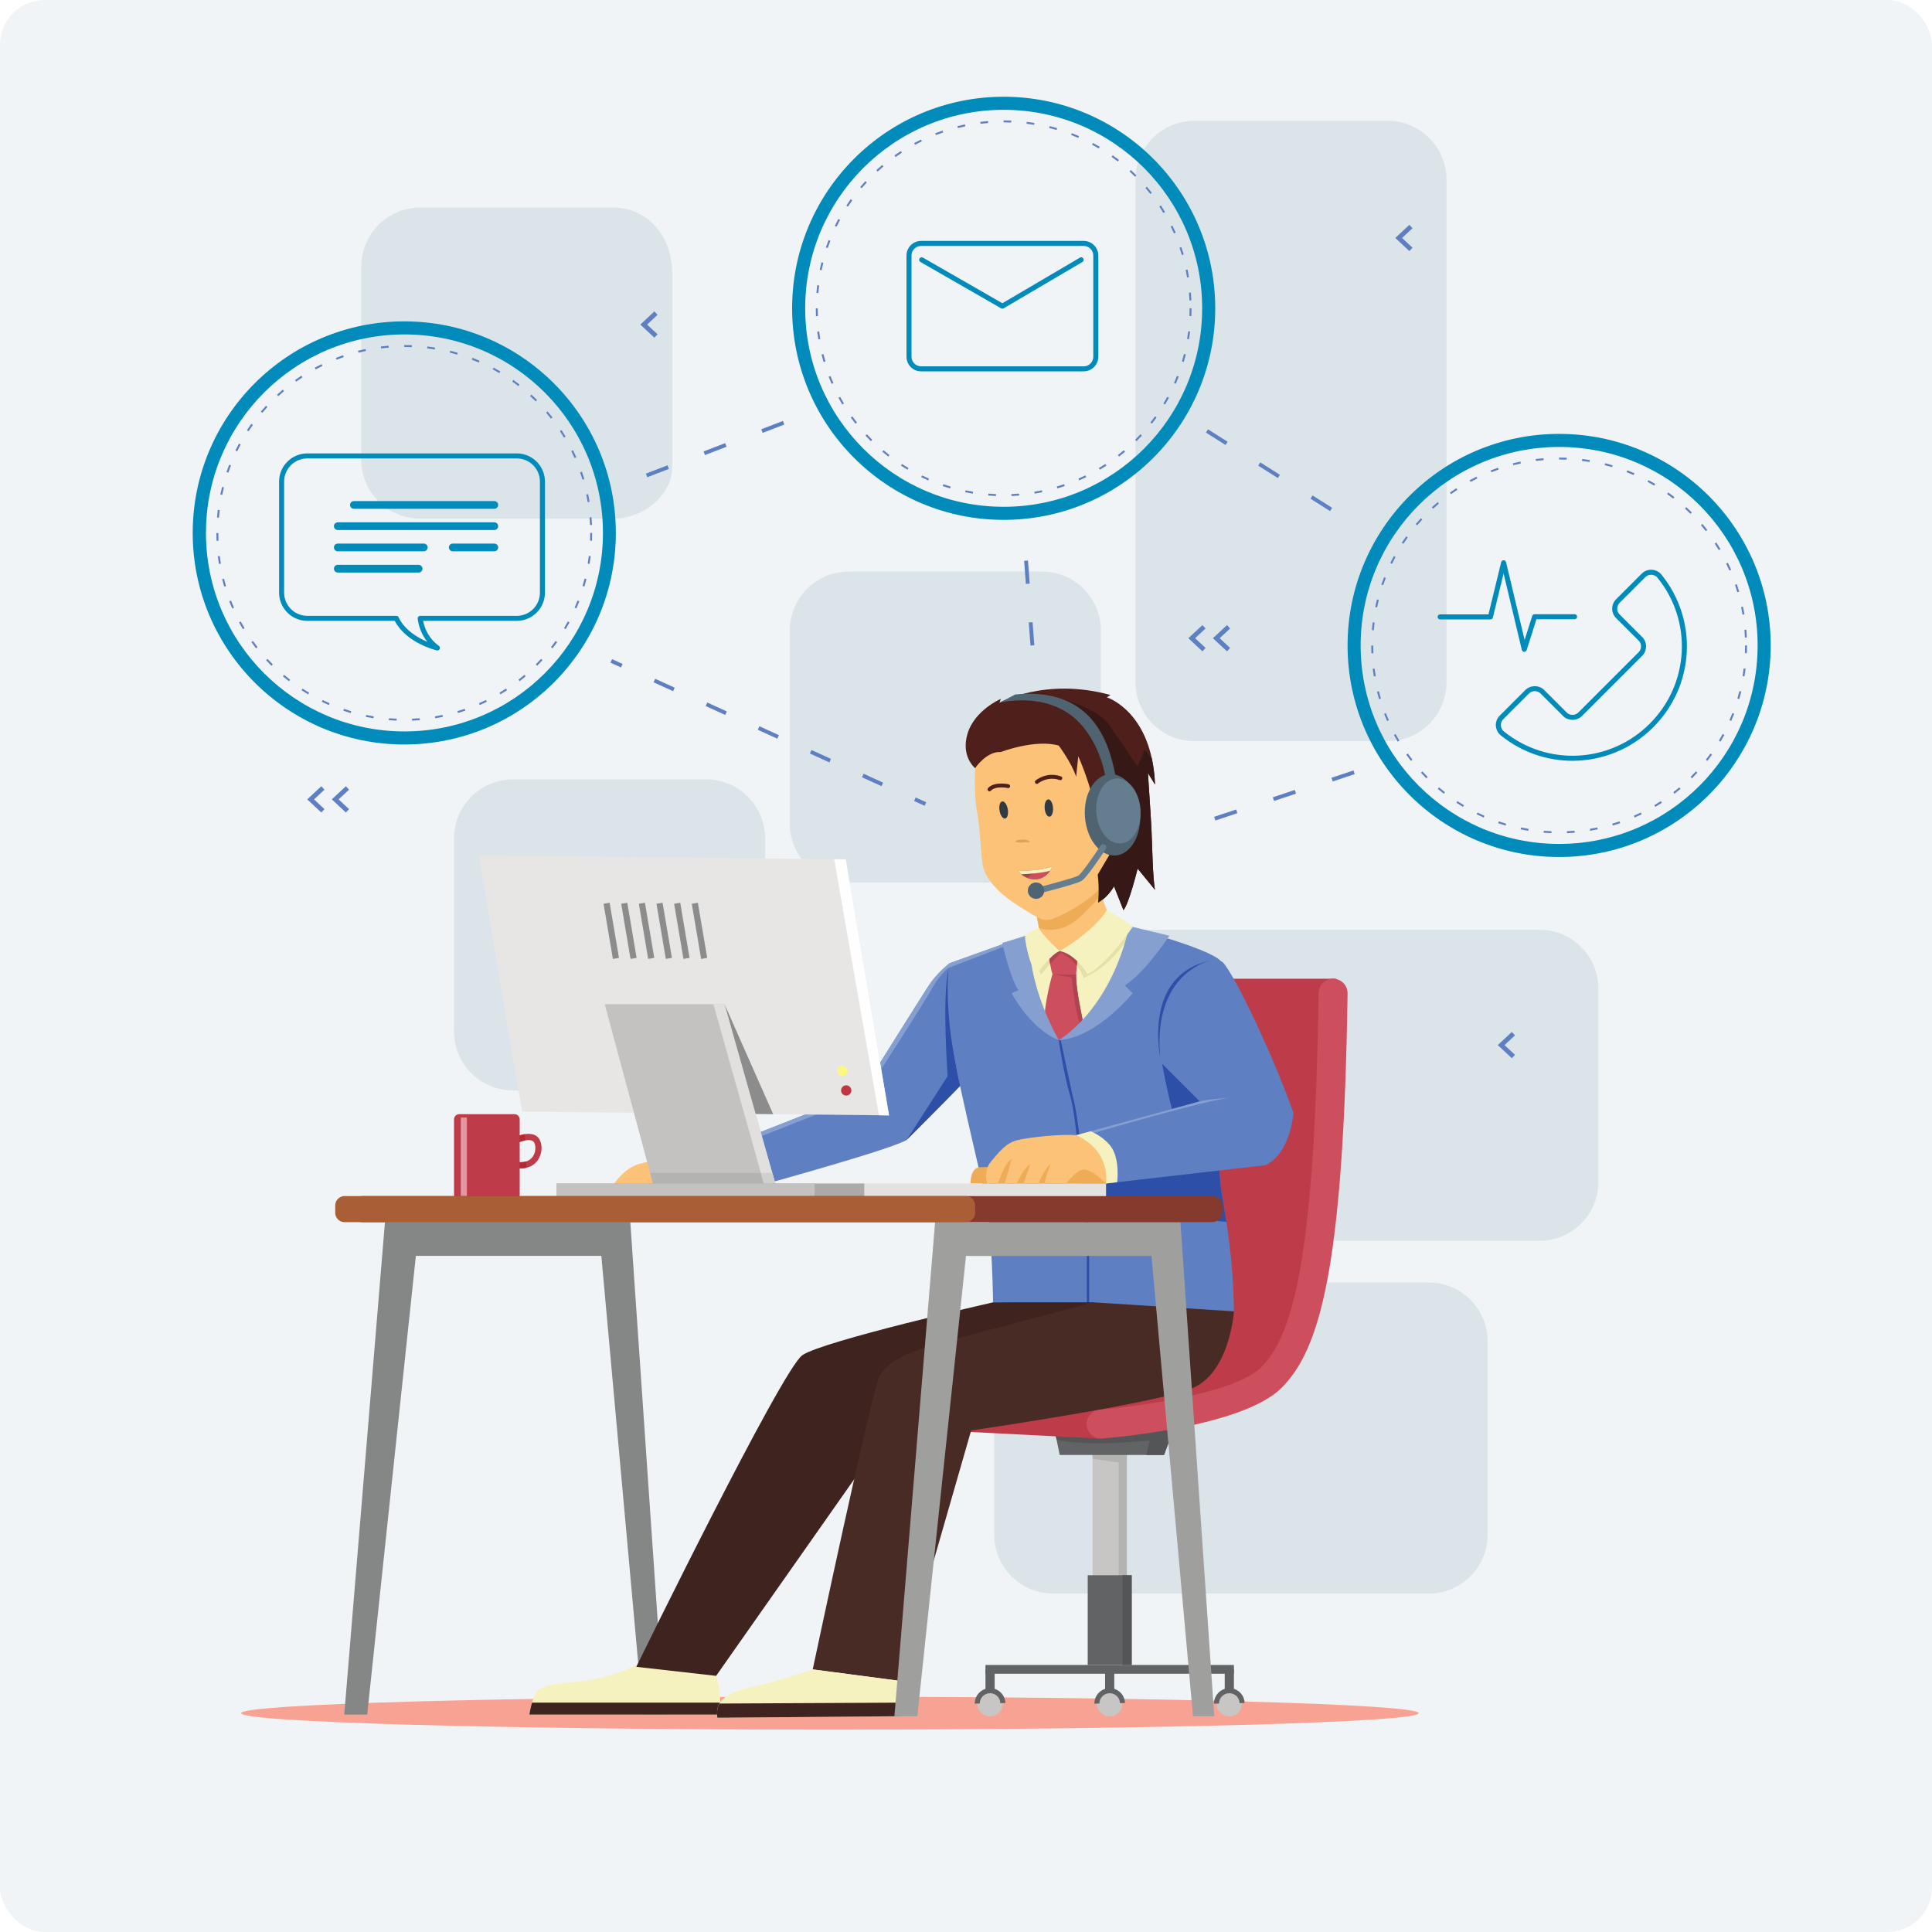 <svg width="520" height="520" viewBox="0 0 520 520" fill="none" xmlns="http://www.w3.org/2000/svg">
<g clip-path="url(#clip0_679_202)">
<path d="M520 520H0V6.10352e-05H520V520Z" fill="#F0F4F7"/>
<path d="M381.857 461.101C381.857 463.551 310.909 465.535 223.39 465.535C135.871 465.535 64.923 463.551 64.923 461.101C64.923 458.653 135.871 456.667 223.39 456.667C310.909 456.667 381.857 458.653 381.857 461.101Z" fill="#F8A293"/>
<path d="M190.065 293.495H138.06C129.301 293.495 122.2 286.395 122.2 277.635V225.63C122.2 216.87 129.301 209.77 138.06 209.77H190.065C198.825 209.77 205.926 216.87 205.926 225.63V277.635C205.926 286.395 198.825 293.495 190.065 293.495Z" fill="#DBE5E9"/>
<path d="M165.096 139.598H113.091C104.331 139.598 97.23 132.497 97.23 123.737V71.732C97.23 62.973 104.331 55.872 113.091 55.872H165.096C173.855 55.872 180.956 62.973 180.956 73.877V125.883C180.956 132.497 173.855 139.598 165.096 139.598Z" fill="#DBE5E9"/>
<path d="M280.446 237.555H228.441C219.682 237.555 212.581 230.455 212.581 221.695V169.69C212.581 160.931 219.682 153.83 228.441 153.83H280.446C289.206 153.83 296.307 160.931 296.307 169.69V221.695C296.307 230.455 289.206 237.555 280.446 237.555Z" fill="#DBE5E9"/>
<path d="M373.481 199.491H321.475C312.716 199.491 305.615 192.391 305.615 183.631V48.373C305.615 39.615 312.716 32.513 321.475 32.513H373.481C382.241 32.513 389.341 39.615 389.341 48.373V183.631C389.341 192.391 382.241 199.491 373.481 199.491Z" fill="#DBE5E9"/>
<path d="M414.353 333.972H283.454C274.694 333.972 267.594 326.871 267.594 318.111V266.106C267.594 257.347 274.694 250.246 283.454 250.246H414.353C423.112 250.246 430.214 257.347 430.214 266.106V318.111C430.214 326.871 423.112 333.972 414.353 333.972Z" fill="#DBE5E9"/>
<path d="M384.54 428.916H283.454C274.694 428.916 267.594 421.815 267.594 413.055V361.05C267.594 352.29 274.694 345.19 283.454 345.19H384.54C393.299 345.19 400.4 352.29 400.4 361.05V413.055C400.4 421.815 393.299 428.916 384.54 428.916Z" fill="#DBE5E9"/>
<path d="M303.29 425.403H294.06V390.823H303.29V425.403Z" fill="#C7C6C4"/>
<path d="M294.06 392.623L301.08 393.683V425.403H303.29V390.823H294.06V392.623Z" fill="#B3B3B2"/>
<path d="M304.59 448.123H292.76V423.973H304.59V448.123Z" fill="#616364"/>
<path d="M332.106 450.493H265.244V448.123H332.106V450.493Z" fill="#616364"/>
<path d="M299.91 456.667H297.44V449.307H299.91V456.667Z" fill="#616364"/>
<path d="M302.12 458.499C302.12 460.401 300.578 461.944 298.675 461.944C296.772 461.944 295.23 460.401 295.23 458.499C295.23 456.597 296.772 455.054 298.675 455.054C300.578 455.054 302.12 456.597 302.12 458.499Z" fill="#C7C6C4"/>
<path d="M294.554 458.538V458.499C294.554 456.227 296.403 454.377 298.675 454.377C300.908 454.377 302.717 456.125 302.793 458.357L301.443 458.403C301.391 456.904 300.176 455.73 298.675 455.73C297.149 455.73 295.906 456.972 295.906 458.499L294.554 458.538Z" fill="#616364"/>
<path d="M267.714 456.667H265.244V449.307H267.714V456.667Z" fill="#616364"/>
<path d="M269.924 458.499C269.924 460.401 268.381 461.944 266.478 461.944C264.575 461.944 263.034 460.401 263.034 458.499C263.034 456.597 264.575 455.054 266.478 455.054C268.381 455.054 269.924 456.597 269.924 458.499Z" fill="#C7C6C4"/>
<path d="M262.358 458.538V458.499C262.358 456.227 264.207 454.377 266.478 454.377C268.712 454.377 270.521 456.125 270.597 458.357L269.247 458.403C269.195 456.904 267.98 455.73 266.478 455.73C264.952 455.73 263.71 456.972 263.71 458.499L262.358 458.538Z" fill="#616364"/>
<path d="M332.106 456.667H329.636V449.307H332.106V456.667Z" fill="#616364"/>
<path d="M334.316 458.499C334.316 460.401 332.775 461.944 330.871 461.944C328.969 461.944 327.426 460.401 327.426 458.499C327.426 456.597 328.969 455.054 330.871 455.054C332.775 455.054 334.316 456.597 334.316 458.499Z" fill="#C7C6C4"/>
<path d="M326.75 458.538V458.499C326.75 456.227 328.599 454.377 330.871 454.377C333.105 454.377 334.913 456.125 334.989 458.357L333.639 458.403C333.587 456.904 332.372 455.73 330.871 455.73C329.345 455.73 328.102 456.972 328.102 458.499L326.75 458.538Z" fill="#616364"/>
<path d="M283.773 384.583L285.223 391.603H313.3L316.68 382.503L283.773 384.583Z" fill="#616364"/>
<path d="M313.3 391.603L316.68 382.503L283.773 384.583L284.379 387.513C292.982 389.527 309.457 387.703 309.457 387.703L308.512 391.603H313.3Z" fill="#545557"/>
<path d="M295.75 387.183L260 385.363C260 385.363 254.02 372.103 277.875 364.563C301.73 357.023 307.834 351.8 310.177 340.89C312.52 329.983 320.19 263.423 320.19 263.423H359.58C359.58 263.423 357.5 283.313 357.37 285.523C357.24 287.733 357.11 348.313 349.7 358.193C342.29 368.073 330.46 376.653 324.74 378.343C319.02 380.033 295.75 387.183 295.75 387.183Z" fill="#BE3C49"/>
<path d="M296.355 387.183C294.341 387.183 292.633 385.633 292.472 383.59C292.302 381.443 293.905 379.566 296.052 379.395C305.72 378.628 332.353 375.095 339.403 368.046C347.955 359.493 353.863 339.082 354.9 267.266C354.931 265.132 356.671 263.423 358.799 263.423C358.819 263.423 358.838 263.423 358.856 263.423C361.01 263.454 362.73 265.225 362.7 267.379C361.622 342.07 355.096 363.382 344.917 373.56C334.58 383.899 300.516 386.865 296.667 387.17C296.562 387.178 296.458 387.183 296.355 387.183Z" fill="#CD4E5D"/>
<path d="M302.12 448.123H304.59V423.973H302.12V448.123Z" fill="#545557"/>
<path d="M98.832 461.484L111.93 338.011H161.85L173.03 461.484H178.75L169.65 328.943H103.61L92.657 461.484H98.832Z" fill="#858686"/>
<path d="M140.175 314.475C139.902 314.475 139.623 314.46 139.338 314.43L139.512 312.775C141.233 312.956 142.574 312.456 143.377 311.325C144.242 310.105 144.249 308.521 143.807 307.588C143.081 306.044 139.79 307.395 139.757 307.41L139.093 305.885C140.865 305.111 144.168 304.454 145.313 306.877C146.079 308.502 145.841 310.726 144.733 312.288C143.721 313.714 142.121 314.475 140.175 314.475Z" fill="#BE3C49"/>
<path d="M141.636 312.587C141.018 312.79 140.309 312.858 139.512 312.775L139.338 314.43C139.623 314.46 139.902 314.475 140.175 314.475C140.722 314.475 141.237 314.408 141.724 314.29L141.636 312.587ZM141.341 306.949L141.254 305.261C140.454 305.382 139.687 305.625 139.093 305.885L139.757 307.41C139.772 307.403 140.499 307.107 141.341 306.949Z" fill="#B32831"/>
<path d="M138.479 322.963H123.601C122.828 322.963 122.2 322.334 122.2 321.561V301.281C122.2 300.507 122.828 299.88 123.601 299.88H138.479C139.252 299.88 139.88 300.507 139.88 301.281V321.561C139.88 322.334 139.252 322.963 138.479 322.963Z" fill="#BE3C49"/>
<path d="M124.02 322.963H125.666V300.775H124.02V322.963Z" fill="#E296A0"/>
<path d="M262.454 206.743C262.454 206.743 258.526 203.623 260.434 197.383C262.34 191.143 269.36 188.109 269.36 188.109L269.014 189.149C269.014 189.149 281.32 182.216 298.914 187.069L297.9 187.676C297.9 187.676 310.094 191.489 310.874 211.163L308.966 208.043C308.966 208.043 309.746 219.656 309.92 223.209C310.094 226.763 310.266 236.729 310.874 239.503L306.194 233.783C306.194 233.783 303.867 243.261 302.38 244.963L299.845 238.549C299.845 238.549 298.306 241.409 295.534 242.969C295.534 242.969 300.096 210.469 262.454 206.743Z" fill="#4E1F1B"/>
<path d="M279.63 249.773L279.066 246.609L295.62 238.896L297.896 244.963C297.896 244.963 298.134 249.036 295.446 251.463C292.76 253.889 288.355 256.403 286.397 257.356C284.44 258.309 281.12 255.536 281.12 255.536L279.63 249.773Z" fill="#FBC278"/>
<path d="M295.62 238.896L279.066 246.609L279.63 249.773C283.27 250.943 287.095 249.976 290.219 247.216C292.709 245.015 294.87 242.65 296.36 240.867L295.62 238.896Z" fill="#EFAC57"/>
<path d="M276.576 252.503L285.223 255.979L304.653 249.773C304.653 249.773 300.496 266.26 298.416 269.163C296.336 272.067 285.165 281.286 285.165 281.286C285.165 281.286 278.526 271.353 276.64 265.698C274.756 260.043 276.576 252.503 276.576 252.503Z" fill="#F5F2BF"/>
<path d="M283.27 262.188C283.27 262.188 280.995 269.923 281.125 274.993C281.255 280.063 285.165 281.286 285.165 281.286L291.674 275.803C291.674 275.803 289.418 265.741 289.644 262.188C289.644 262.188 284.635 261.603 283.27 262.188Z" fill="#CD4E5D"/>
<path d="M290.967 276.399L291.674 275.803C291.674 275.803 289.419 265.741 289.644 262.188C289.644 262.188 285.91 261.752 284.013 262.011L283.27 262.188C283.27 262.188 287.82 263.033 288.47 263.098C288.47 263.098 289.24 272.634 290.967 276.399Z" fill="#AF434F"/>
<path d="M277.875 258.725L280.215 262.332C280.215 262.332 283.057 258.677 285.61 256.403C285.61 256.403 290.197 258.677 291.674 263.228C291.674 263.228 297.636 261.061 302.77 253.727C302.77 253.727 304.395 251.527 304.395 251.463C304.395 251.397 304.221 249.903 303.82 249.773C303.42 249.643 299.65 250.163 298.87 250.553C298.09 250.943 287.472 255.557 287.472 255.557L285.223 255.979L277.875 258.725Z" fill="#E4E1A6"/>
<path d="M282.296 256.793C282.23 256.987 282.686 260.367 283.27 262.188C283.27 262.188 287.633 262.513 289.644 262.188L290.096 256.793L285.223 255.979L282.296 256.793Z" fill="#CD4E5D"/>
<path d="M282.635 259.443C283.543 258.421 284.597 257.304 285.61 256.403C285.61 256.403 287.957 257.574 289.835 259.905L290.095 256.793L285.223 255.979L282.3 257.072C282.334 257.519 282.457 258.438 282.635 259.443Z" fill="#AF434F"/>
<path d="M255.58 259.263C255.58 259.263 252.2 261.863 249.99 265.243C247.78 268.623 231.904 293.973 231.904 293.973L186.193 311.998C186.193 311.998 193.31 315.683 194.22 321.923C194.22 321.923 238.55 309.963 244.01 306.843C244.01 306.843 258.57 292.283 260 290.593C261.43 288.903 255.58 259.263 255.58 259.263Z" fill="#5E7FC2"/>
<path d="M258.415 292.283C254.465 274.74 255.318 260.823 255.318 260.823C253.495 268.102 255.06 289.635 255.06 289.635L244.01 306.843C244.01 306.843 254.28 296.573 258.415 292.283Z" fill="#2E4FA7"/>
<path d="M163.28 321.923C163.28 321.923 166.441 314.946 171.945 313.299C177.45 311.653 186.193 311.998 186.193 311.998C186.193 311.998 193.96 315.553 194.22 321.923H163.28Z" fill="#FBC278"/>
<path d="M314.251 252.571C314.251 252.571 326.559 256.238 328.64 258.725C328.64 258.725 327.08 310.522 328.64 319.927C330.2 329.333 331.934 338.995 332.106 352.949L267.28 350.523C267.28 350.523 267.113 333.052 265.397 323.613C263.682 314.173 256.75 288.123 255.58 275.773C254.41 263.423 255.58 259.263 255.58 259.263L277.308 251.463C277.308 251.463 274.43 258.873 276.64 265.698C278.85 272.523 284.96 279.933 284.96 279.933C284.96 279.933 292.89 275.903 296.14 271.743C299.39 267.583 307.45 253.023 307.45 253.023L314.251 252.571Z" fill="#5E7FC2"/>
<path d="M270.384 253.947L255.58 259.263C255.58 259.263 252.2 261.863 249.99 265.243C247.78 268.623 231.904 293.973 231.904 293.973L202.852 305.429C202.563 305.964 202.366 306.444 202.305 306.843L232.614 294.883C232.614 294.883 250.016 268.007 251.002 265.735C251.002 265.735 253.193 262.016 255.362 260.476L269.997 254.861L270.384 253.947Z" fill="#869FD1"/>
<path d="M328.64 319.927C328.029 316.239 327.896 306.031 327.962 294.985C322.613 288.789 312.78 286.303 312.78 286.303C312.78 286.303 315.12 299.433 317.07 303.333C319.02 307.233 319.8 311.998 319.8 311.998L291.674 315.921C291.674 315.921 292.63 325.173 293.15 325.433C293.587 325.651 321.22 328.249 330.086 328.848C329.621 325.771 329.123 322.836 328.64 319.927Z" fill="#2E4FA7"/>
<path d="M284.96 279.933C284.96 279.933 286.26 289.074 288.08 295.098C289.9 301.123 291.862 328.163 292.512 332.843V350.523H293.15V332.843C293.15 332.843 290.875 302.205 288.73 295.077L285.48 279.933H284.96Z" fill="#2E4FA7"/>
<path d="M261.214 318.544C261.214 318.544 261.076 314.33 263.682 314.173C266.288 314.016 267.115 314.173 267.115 314.173L266.686 318.544H261.214Z" fill="#EFAC57"/>
<path d="M192.712 450.939C192.712 450.939 193.605 453.62 193.784 455.854C193.963 458.089 193.784 461.484 193.784 461.484H142.48C142.48 461.484 143.017 457.91 144.089 455.854C145.161 453.799 149.63 452.904 154.457 452.725C158.934 452.56 167.255 450.241 170.007 448.765C170.222 448.65 170.403 448.539 170.545 448.435C172.511 447.005 192.712 450.939 192.712 450.939Z" fill="#F5F2BF"/>
<path d="M143.185 458.267C142.716 459.92 142.48 461.484 142.48 461.484H193.784C193.784 461.484 193.864 459.951 193.863 458.267H143.185Z" fill="#3E231F"/>
<path d="M294.32 350.523H267.28C267.28 350.523 221.52 360.923 215.974 364.735C210.426 368.549 171.253 448.629 171.253 448.629L192.746 451.055L236.08 389.349C236.08 389.349 295.36 372.709 296.054 371.669C296.746 370.629 300.214 360.923 294.32 350.523Z" fill="#3E231F"/>
<path d="M218.746 449.323C218.746 449.323 234.694 374.095 236.774 370.283C238.854 366.469 245.094 363.695 251.334 361.963C257.574 360.229 294.32 350.523 294.32 350.523L332.106 352.949C332.106 352.949 331.066 369.589 320.666 373.749C310.266 377.909 261.386 385.015 261.386 385.015L242.004 452.382L218.746 449.323Z" fill="#492B25"/>
<path d="M218.746 449.323C218.746 449.323 207.134 453.135 202.626 454.003C198.12 454.869 195.346 456.255 193.96 457.989C192.574 459.723 193.094 462.323 193.094 462.323L242.697 461.915C242.697 461.915 243.044 457.062 242.004 452.382L218.746 449.323Z" fill="#F5F2BF"/>
<path d="M193.094 462.323L242.698 461.915C242.698 461.915 242.849 460.497 242.753 458.267L193.617 458.509C192.674 460.198 193.094 462.323 193.094 462.323Z" fill="#3E231F"/>
<path d="M289.644 305.547L322.92 296.443L312.78 286.303C312.78 286.303 309.4 274.863 315.38 265.763C321.36 256.663 326.82 258.707 328.64 258.725C330.46 258.743 341.9 281.883 348.14 299.563C348.14 299.563 347.36 310.483 340.6 313.603L297.697 318.543C297.697 318.543 299.174 309.789 289.644 305.547Z" fill="#5E7FC2"/>
<path d="M289.644 305.547C289.982 305.697 290.302 305.855 290.614 306.016C294.694 304.823 325.645 295.813 331.066 295.489C331.066 295.489 325.266 295.801 322.92 296.443L289.644 305.547Z" fill="#869FD1"/>
<path d="M265.72 318.543C265.72 318.543 264.541 315.254 266.687 312.686C268.833 310.12 270.691 307.713 273.696 306.91C276.699 306.108 285.997 305.145 289.644 305.547C289.644 305.547 294.257 306.75 296.617 309.999C298.977 313.248 297.795 318.544 297.795 318.544L265.72 318.543Z" fill="#FBC278"/>
<path d="M286.954 318.543H297.752C296.048 316.938 293.11 314.486 291.36 314.813C290.026 315.062 288.129 316.994 286.954 318.543Z" fill="#EFAC57"/>
<path d="M281.161 318.543C281.62 316.06 282.778 313.299 282.778 313.299C281.314 314.427 280.05 317.119 279.542 318.544L281.161 318.543Z" fill="#EFAC57"/>
<path d="M275.426 318.543C276.358 316.337 277.308 313.299 277.308 313.299C275.741 314.247 274.395 317.065 273.617 318.544L275.426 318.543Z" fill="#EFAC57"/>
<path d="M270.428 318.544C271.204 315.882 272.266 311.998 272.266 311.998C270.545 312.931 269.258 316.664 268.593 318.543L270.428 318.544Z" fill="#EFAC57"/>
<path d="M284.96 279.933C284.96 279.933 298.74 272.263 303.94 249.253L314.73 251.853C314.73 251.853 308.62 261.343 302.77 265.243L304.85 267.323C304.85 267.323 295.1 279.413 284.96 279.933Z" fill="#869FD1"/>
<path d="M284.96 279.933C284.96 279.933 276.024 264.593 277.308 251.463L269.75 253.803C269.75 253.803 271.754 262.897 274.094 266.537L272.266 267.323C272.266 267.323 277.42 277.073 284.96 279.933Z" fill="#869FD1"/>
<path d="M312.259 284.426C312.259 284.426 307.566 262.446 325.713 258.573C325.713 258.573 310.26 261.707 312.259 284.426Z" fill="#2E4FA7"/>
<path d="M285.223 255.979C285.223 255.979 294.256 250.877 297.896 244.963C297.896 244.963 301.934 247.004 304.859 249.474C304.859 249.474 298.09 259.458 292.76 262.188C292.76 262.188 289.448 256.695 285.223 255.979Z" fill="#F5F2BF"/>
<path d="M285.223 255.979C285.223 255.979 280.67 251.983 279.63 249.773C279.63 249.773 276.965 250.617 275.86 252.113C275.86 252.113 276.445 258.547 279.045 262.188C279.045 262.188 282.947 256.695 285.223 255.979Z" fill="#F5F2BF"/>
<path d="M300.689 318.197C300.865 316.502 301.036 312.952 299.845 310.093C298.497 306.856 294.784 305.011 293.558 304.477L289.644 305.547C299.174 309.789 297.697 318.543 297.697 318.543L300.689 318.197Z" fill="#F5F2BF"/>
<path d="M262.454 206.743C262.454 206.743 262.08 213.503 262.946 218.269C263.814 223.036 263.986 229.189 264.42 232.396C264.854 235.603 267.454 239.589 274.126 243.836C280.8 248.083 280.658 247.563 282.289 247.563C283.92 247.563 294.146 242.363 296.92 237.943C299.694 233.523 300.56 233.196 301.426 227.162C302.294 221.129 303.594 205.183 293.974 198.076C284.354 190.969 267.856 189.583 262.454 206.743Z" fill="#FBC278"/>
<path d="M262.454 206.743C262.454 206.743 265.546 202.149 269.36 202.409C269.36 202.409 278.634 198.856 284.96 200.676C284.96 200.676 288.521 205.443 289.644 209.083L290.219 203.536C290.219 203.536 294.06 212.203 294.494 217.576C294.926 222.949 295.041 224.596 295.041 224.596C295.041 224.596 297.786 217.836 299.434 217.316C301.08 216.796 304.395 219.049 304.395 219.049C304.395 219.049 310.18 203.363 296.226 194.956C282.274 186.549 276.294 190.189 270.4 192.529C264.506 194.869 262.53 202.497 262.454 206.743Z" fill="#4E1F1B"/>
<path d="M309.92 223.209C309.746 219.656 308.966 208.043 308.966 208.043L310.874 211.163C310.768 208.505 310.449 206.147 309.985 204.039C308.944 202.713 308.1 201.803 308.1 201.803L306.15 206.353C306.15 206.353 301.61 199.584 298.48 195.043C295.35 190.5 284.96 187.856 284.96 187.856C284.96 187.856 289.77 191.143 292.459 194.003C295.149 196.863 298.48 204.143 299.441 206.483C300.402 208.823 301.21 225.723 298.48 230.284C297.67 231.638 296.584 233.473 295.451 235.399C295.973 239.832 295.534 242.969 295.534 242.969C298.306 241.409 299.845 238.549 299.845 238.549L302.38 244.963C303.867 243.261 306.194 233.783 306.194 233.783L310.874 239.503C310.266 236.729 310.094 226.763 309.92 223.209Z" fill="#361916"/>
<path d="M303.339 202.179C302.737 201.288 302.081 200.32 301.412 199.334C300.099 197.755 298.403 196.267 296.226 194.956C293.988 193.607 291.958 192.572 290.096 191.788C290.945 192.512 291.772 193.272 292.459 194.003C295.149 196.863 298.48 204.143 299.441 206.483C299.912 207.631 300.346 212.285 300.344 217.265C302.067 217.47 304.395 219.049 304.395 219.049C304.395 219.049 307.67 210.16 303.339 202.179Z" fill="#361916"/>
<path d="M300.244 208.866C298.282 198.218 293.02 184.989 273.245 186.919L269.014 189.149C269.014 189.149 283.526 185.375 291.806 195.996C295.234 200.392 296.866 205.261 297.603 209.459C298.341 209.262 299.331 209.019 300.244 208.866Z" fill="#4F6371"/>
<path d="M306.865 218.761C307.317 224.802 304.358 229.948 300.257 230.254C296.158 230.56 292.467 225.911 292.015 219.87C291.565 213.828 294.523 208.683 298.624 208.377C302.725 208.071 306.415 212.72 306.865 218.761Z" fill="#4F6371"/>
<path d="M306.962 217.832C307.323 222.667 304.956 226.784 301.673 227.03C298.391 227.274 295.438 223.554 295.078 218.719C294.716 213.884 297.084 209.766 300.365 209.52C303.649 209.276 306.601 212.997 306.962 217.832Z" fill="#647E90"/>
<path d="M279.845 240.421C279.475 240.421 279.135 240.171 279.04 239.794C278.927 239.349 279.195 238.896 279.641 238.783C283.281 237.856 289.381 236.191 290.253 235.668C290.963 235.242 293.847 231.234 296.224 227.606C296.476 227.221 296.99 227.113 297.376 227.367C297.76 227.618 297.867 228.133 297.616 228.518C296.432 230.325 292.466 236.281 291.107 237.096C289.771 237.898 281.663 239.985 280.051 240.395C279.983 240.413 279.913 240.421 279.845 240.421Z" fill="#647E90"/>
<path d="M281.06 239.719C281.06 240.939 280.071 241.929 278.85 241.929C277.629 241.929 276.64 240.939 276.64 239.719C276.64 238.498 277.629 237.509 278.85 237.509C280.071 237.509 281.06 238.498 281.06 239.719Z" fill="#4F6371"/>
<path d="M271.25 217.814C271.468 219.085 271.149 220.201 270.535 220.306C269.923 220.412 269.249 219.467 269.03 218.195C268.812 216.924 269.131 215.808 269.745 215.702C270.357 215.597 271.031 216.543 271.25 217.814Z" fill="#313A42"/>
<path d="M283.423 217.401C283.518 218.687 283.094 219.767 282.473 219.813C281.853 219.86 281.272 218.855 281.175 217.568C281.081 216.282 281.505 215.201 282.125 215.155C282.746 215.108 283.327 216.114 283.423 217.401Z" fill="#313A42"/>
<path d="M279.066 210.989C278.919 210.989 278.773 210.927 278.67 210.806C278.484 210.586 278.511 210.259 278.73 210.073C278.849 209.972 281.682 207.615 285.564 208.968C285.836 209.062 285.978 209.359 285.884 209.63C285.79 209.902 285.495 210.045 285.221 209.95C281.903 208.795 279.427 210.844 279.402 210.865C279.306 210.948 279.185 210.989 279.066 210.989Z" fill="#4E1F1B"/>
<path d="M266.326 212.983C266.202 212.983 266.079 212.939 265.98 212.849C265.766 212.658 265.747 212.33 265.938 212.115C267.595 210.264 271.309 211.053 271.465 211.088C271.746 211.149 271.922 211.426 271.861 211.707C271.801 211.986 271.519 212.165 271.243 212.103C270.334 211.905 267.752 211.648 266.714 212.809C266.61 212.923 266.469 212.983 266.326 212.983Z" fill="#4E1F1B"/>
<path d="M277.356 226.589C277.356 226.589 274.04 227.023 273.434 226.589C272.826 226.156 274.906 225.896 275.86 225.983C276.814 226.069 277.356 226.589 277.356 226.589Z" fill="#E1A353"/>
<path d="M274.126 234.408C274.126 234.408 280.02 234.485 283.27 233.176C283.27 233.176 282.056 236.564 278.698 236.641C275.34 236.718 274.126 234.408 274.126 234.408Z" fill="#A9424D"/>
<path d="M279.5 234.563C278.197 234.796 277.037 235.755 276.478 236.284C277.083 236.511 277.811 236.661 278.698 236.641C280.798 236.593 282.059 235.25 282.709 234.251C282.002 234.274 280.729 234.343 279.5 234.563Z" fill="#CD4E5D"/>
<path d="M274.126 234.408C274.126 234.408 274.364 234.828 274.875 235.302C276.87 235.227 280.345 235.004 282.64 234.353C283.075 233.707 283.27 233.176 283.27 233.176C280.02 234.485 274.126 234.408 274.126 234.408Z" fill="#F5F2BF"/>
<path d="M239.282 300.2L140.543 299.185L128.878 230.284L227.618 231.299L239.282 300.2Z" fill="#E7E6E5"/>
<path d="M195 270.269L196.29 299.757L208.107 299.88L195 270.269Z" fill="#8C8C8C"/>
<path d="M176.337 320.753L162.76 270.269H195L209.04 319.843L176.337 320.753Z" fill="#C4C2C1"/>
<path d="M176.337 320.753L209.04 319.843L207.869 315.708H174.98L176.337 320.753Z" fill="#B3B3B2"/>
<path d="M192.015 270.269L205.986 319.927L209.04 319.843L195 270.269H192.015Z" fill="#E1E0DE"/>
<path d="M204.8 315.708L205.986 319.927L209.04 319.843L207.869 315.708H204.8Z" fill="#D0D0CE"/>
<path d="M297.697 322.963H217.706V318.544H297.697V322.963Z" fill="#E3E2E0"/>
<path d="M232.614 322.963H149.76V318.544H232.614V322.963Z" fill="#ABAAA9"/>
<path d="M219.266 322.963H149.76V318.544H219.266V322.963Z" fill="#C4C2C1"/>
<path d="M229.146 293.495C229.146 294.261 228.526 294.883 227.76 294.883C226.995 294.883 226.374 294.261 226.374 293.495C226.374 292.73 226.995 292.109 227.76 292.109C228.526 292.109 229.146 292.73 229.146 293.495Z" fill="#C03744"/>
<path d="M228.15 288.247C228.15 289.013 227.529 289.635 226.764 289.635C225.997 289.635 225.376 289.013 225.376 288.247C225.376 287.482 225.997 286.861 226.764 286.861C227.529 286.861 228.15 287.482 228.15 288.247Z" fill="#FAF783"/>
<path d="M224.527 231.268L236.556 300.172L239.282 300.2L227.617 231.299L224.527 231.268Z" fill="#FEFEFE"/>
<path d="M187.832 242.972L186.193 243.251L188.706 258.095L190.346 257.817L187.832 242.972ZM181.444 243.251L183.957 258.095L185.596 257.817L183.084 242.973L181.444 243.251ZM176.694 243.251L179.207 258.095L180.848 257.817L178.334 242.972L176.694 243.251ZM171.945 243.251L174.459 258.095L176.098 257.817L173.585 242.973L171.945 243.251ZM167.196 243.251L169.708 258.095L171.348 257.817L168.836 242.972L167.196 243.251ZM162.447 243.251L164.96 258.095L166.6 257.817L164.086 242.973L162.447 243.251Z" fill="#8C8C8C"/>
<path d="M246.902 461.944L260 338.043H309.92L321.1 461.944H326.82L317.72 328.943H251.68L240.728 461.944H246.902Z" fill="#9F9F9E"/>
<path d="M246.457 214.642L246.026 215.589L248.864 216.883L249.296 215.936L246.457 214.642ZM217.98 202.81L223.238 205.207L223.67 204.26L218.412 201.864L217.98 202.81ZM232.002 209.2L237.261 211.596L237.692 210.649L232.434 208.254L232.002 209.2ZM203.957 196.421L209.215 198.817L209.646 197.87L204.388 195.474L203.957 196.421ZM175.911 183.642L181.169 186.038L181.601 185.092L176.342 182.696L175.911 183.642ZM189.933 190.032L195.192 192.427L195.624 191.481L190.365 189.084L189.933 190.032ZM164.308 178.356L167.147 179.649L167.578 178.702L164.739 177.408L164.308 178.356Z" fill="#5E7FC2"/>
<path d="M276.111 157.168L275.645 150.945L276.683 150.868L277.149 157.09L276.111 157.168ZM277.356 173.761L276.889 167.539L277.927 167.461L278.395 173.683L277.356 173.761Z" fill="#5E7FC2"/>
<path d="M358.697 210.325L358.368 209.338L364.288 207.369L364.618 208.356L358.697 210.325ZM342.909 215.58L342.579 214.593L348.5 212.622L348.828 213.61L342.909 215.58ZM327.119 220.834L326.791 219.847L332.711 217.877L333.04 218.864L327.119 220.834Z" fill="#5E7FC2"/>
<path d="M329.862 119.776L324.587 116.442L325.145 115.563L330.418 118.897L329.862 119.776ZM343.927 128.669L338.652 125.335L339.209 124.455L344.483 127.789L343.927 128.669ZM357.992 137.561L352.717 134.227L353.273 133.347L358.548 136.681L357.992 137.561Z" fill="#5E7FC2"/>
<path d="M205.272 116.507L204.9 115.536L210.724 113.297L211.097 114.268L205.272 116.507ZM189.74 122.478L189.367 121.506L195.192 119.267L195.565 120.239L189.74 122.478ZM174.208 128.447L173.835 127.477L179.66 125.238L180.032 126.208L174.208 128.447Z" fill="#5E7FC2"/>
<path d="M176.128 90.891L172.339 87.358L176.128 83.824L176.979 84.738L174.17 87.358L176.979 89.978L176.128 90.891Z" fill="#5E7FC2"/>
<path d="M379.334 67.578L375.545 64.045L379.334 60.512L380.184 61.425L377.374 64.045L380.184 66.666L379.334 67.578Z" fill="#5E7FC2"/>
<path d="M406.913 284.819L403.125 281.286L406.913 277.753L407.764 278.665L404.955 281.286L407.764 283.906L406.913 284.819Z" fill="#5E7FC2"/>
<path d="M86.483 218.686L82.694 215.153L86.483 211.62L87.334 212.533L84.524 215.153L87.334 217.773L86.483 218.686Z" fill="#5E7FC2"/>
<path d="M93.094 218.686L89.305 215.153L93.094 211.62L93.945 212.533L91.135 215.153L93.945 217.773L93.094 218.686Z" fill="#5E7FC2"/>
<path d="M323.632 175.309L319.843 171.776L323.632 168.243L324.483 169.156L321.673 171.776L324.483 174.395L323.632 175.309Z" fill="#5E7FC2"/>
<path d="M330.243 175.309L326.453 171.776L330.243 168.243L331.093 169.156L328.283 171.776L331.093 174.395L330.243 175.309Z" fill="#5E7FC2"/>
<path d="M108.858 196.862C79.353 196.862 55.434 172.943 55.434 143.438C55.434 113.932 79.353 90.013 108.858 90.013C138.364 90.013 162.283 113.932 162.283 143.438C162.283 172.943 138.364 196.862 108.858 196.862ZM108.811 86.496C77.362 86.496 51.869 111.989 51.869 143.438C51.869 174.886 77.362 200.38 108.811 200.38C140.259 200.38 165.753 174.886 165.753 143.438C165.753 111.989 140.259 86.496 108.811 86.496Z" fill="#008BBA"/>
<path d="M110.837 93.43C110.165 93.404 109.489 93.391 108.811 93.391L108.768 92.871H108.811C109.496 92.871 110.179 92.885 110.857 92.91L110.837 93.43ZM102.579 93.775L102.515 93.259C103.203 93.174 103.896 93.102 104.593 93.045L104.636 93.563C103.946 93.62 103.26 93.691 102.579 93.775ZM117.006 94.059C116.328 93.947 115.646 93.849 114.96 93.764L115.022 93.249C115.717 93.334 116.406 93.433 117.091 93.546L117.006 94.059ZM96.484 94.921L96.356 94.416C97.029 94.246 97.709 94.089 98.392 93.945L98.499 94.454C97.822 94.596 97.15 94.751 96.484 94.921ZM123.051 95.445C122.392 95.251 121.726 95.069 121.056 94.9L121.183 94.394C121.86 94.566 122.532 94.75 123.198 94.947L123.051 95.445ZM90.578 96.816L90.39 96.331C91.037 96.078 91.691 95.838 92.351 95.61L92.52 96.102C91.867 96.327 91.22 96.564 90.578 96.816ZM128.879 97.577C128.247 97.299 127.602 97.033 126.963 96.784L127.153 96.3C127.797 96.55 128.448 96.821 129.088 97.101L128.879 97.577ZM84.961 99.428L84.713 98.971C85.324 98.64 85.942 98.32 86.566 98.014L86.796 98.481C86.177 98.785 85.565 99.101 84.961 99.428ZM134.398 100.418C133.806 100.065 133.201 99.72 132.598 99.394L132.846 98.937C133.454 99.266 134.066 99.614 134.664 99.971L134.398 100.418ZM79.708 102.719L79.405 102.296C79.971 101.892 80.545 101.498 81.127 101.116L81.413 101.551C80.836 101.928 80.267 102.318 79.708 102.719ZM139.522 103.918C138.977 103.495 138.424 103.083 137.862 102.681L138.165 102.258C138.732 102.663 139.291 103.081 139.841 103.508L139.522 103.918ZM74.898 106.632L74.545 106.251C75.057 105.777 75.579 105.317 76.11 104.866L76.446 105.261C75.921 105.709 75.405 106.165 74.898 106.632ZM144.173 108.024C143.685 107.536 143.187 107.059 142.68 106.592L143.032 106.209C143.545 106.681 144.048 107.164 144.541 107.656L144.173 108.024ZM70.605 111.11L70.208 110.775C70.659 110.242 71.12 109.72 71.591 109.207L71.974 109.559C71.508 110.066 71.051 110.584 70.605 111.11ZM148.283 112.666C147.86 112.123 147.424 111.589 146.978 111.064L147.374 110.727C147.826 111.258 148.265 111.798 148.694 112.346L148.283 112.666ZM66.894 116.084L66.459 115.8C66.84 115.215 67.234 114.639 67.639 114.072L68.063 114.375C67.661 114.937 67.272 115.506 66.894 116.084ZM151.789 117.78C151.436 117.188 151.069 116.605 150.692 116.029L151.127 115.744C151.508 116.326 151.882 116.92 152.235 117.513L151.789 117.78ZM63.826 121.48L63.358 121.251C63.664 120.626 63.986 120 64.317 119.39L64.773 119.638C64.447 120.242 64.127 120.86 63.826 121.48ZM154.635 123.284C154.356 122.653 154.066 122.028 153.763 121.412L154.23 121.183C154.536 121.807 154.829 122.437 155.11 123.073L154.635 123.284ZM61.45 127.218L60.959 127.049C61.185 126.387 61.428 125.725 61.679 125.082L62.164 125.27C61.915 125.907 61.675 126.562 61.45 127.218ZM156.775 129.1C156.578 128.443 156.366 127.781 156.142 127.132L156.633 126.962C156.859 127.618 157.074 128.288 157.273 128.953L156.775 129.1ZM59.812 133.199L59.304 133.093C59.446 132.409 59.602 131.731 59.771 131.057L60.275 131.183C60.108 131.85 59.954 132.522 59.812 133.199ZM158.174 135.142C158.059 134.46 157.931 133.782 157.791 133.11L158.3 133.002C158.443 133.683 158.572 134.367 158.686 135.056L158.174 135.142ZM58.93 139.337L58.411 139.295C58.468 138.598 58.539 137.905 58.623 137.215L59.139 137.279C59.056 137.96 58.986 138.647 58.93 139.337ZM158.813 141.31C158.785 140.618 158.742 139.93 158.685 139.246L159.203 139.203C159.26 139.895 159.304 140.59 159.333 141.288L158.813 141.31ZM159.336 145.526L158.816 145.505C158.843 144.82 158.858 144.13 158.858 143.438H159.378C159.378 144.138 159.363 144.835 159.336 145.526ZM58.287 145.559C58.259 144.866 58.244 144.17 58.244 143.47H58.764C58.764 144.163 58.779 144.852 58.807 145.538L58.287 145.559ZM158.697 151.76L158.184 151.675C158.296 150.997 158.394 150.314 158.479 149.628L158.995 149.691C158.909 150.386 158.81 151.076 158.697 151.76ZM58.931 151.792C58.817 151.107 58.716 150.411 58.632 149.724L59.148 149.66C59.233 150.346 59.331 151.029 59.444 151.707L58.931 151.792ZM157.29 157.866L156.792 157.717C156.987 157.059 157.169 156.393 157.34 155.723L157.843 155.85C157.672 156.527 157.487 157.199 157.29 157.866ZM60.341 157.897C60.142 157.228 59.955 156.55 59.787 155.882L60.291 155.756C60.458 156.415 60.643 157.086 60.84 157.749L60.341 157.897ZM155.132 163.753L154.655 163.544C154.932 162.915 155.198 162.271 155.449 161.629L155.934 161.819C155.681 162.467 155.411 163.118 155.132 163.753ZM62.5 163.774C62.22 163.139 61.952 162.491 61.701 161.849L62.185 161.66C62.433 162.295 62.699 162.936 62.976 163.565L62.5 163.774ZM152.256 169.329L151.81 169.061C152.165 168.468 152.51 167.862 152.835 167.262L153.292 167.51C152.963 168.116 152.615 168.729 152.256 169.329ZM65.372 169.338C65.016 168.741 64.671 168.137 64.339 167.525L64.796 167.277C65.125 167.883 65.466 168.48 65.819 169.072L65.372 169.338ZM148.715 174.502L148.304 174.181C148.728 173.637 149.141 173.085 149.543 172.523L149.966 172.826C149.56 173.393 149.142 173.951 148.715 174.502ZM68.911 174.506C68.484 173.958 68.067 173.399 67.661 172.833L68.084 172.531C68.485 173.091 68.898 173.644 69.322 174.186L68.911 174.506ZM144.563 179.197L144.196 178.83C144.683 178.342 145.161 177.844 145.628 177.338L146.011 177.689C145.539 178.202 145.056 178.705 144.563 179.197ZM73.062 179.2C72.569 178.707 72.088 178.205 71.615 177.693L71.996 177.341C72.465 177.847 72.942 178.345 73.43 178.833L73.062 179.2ZM139.869 183.346L139.548 182.935C140.092 182.512 140.627 182.077 141.153 181.632L141.489 182.028C140.96 182.477 140.415 182.92 139.869 183.346ZM77.76 183.351C77.21 182.922 76.668 182.483 76.137 182.032L76.473 181.635C77 182.081 77.535 182.516 78.08 182.94L77.76 183.351ZM134.7 186.884L134.434 186.437C135.025 186.084 135.609 185.719 136.185 185.341L136.469 185.776C135.888 186.158 135.297 186.527 134.7 186.884ZM82.936 186.891C82.336 186.533 81.744 186.163 81.161 185.781L81.445 185.347C82.022 185.724 82.608 186.09 83.202 186.444L82.936 186.891ZM129.136 189.754L128.927 189.278C129.558 189 130.181 188.71 130.799 188.408L131.027 188.875C130.404 189.18 129.773 189.473 129.136 189.754ZM88.51 189.764C87.876 189.486 87.238 189.189 86.611 188.883L86.84 188.416C87.46 188.719 88.093 189.013 88.719 189.287L88.51 189.764ZM123.256 191.91L123.108 191.412C123.769 191.214 124.427 191.004 125.078 190.781L125.246 191.273C124.589 191.498 123.925 191.712 123.256 191.91ZM94.398 191.921C93.739 191.725 93.069 191.511 92.407 191.284L92.576 190.793C93.226 191.015 93.883 191.226 94.546 191.422L94.398 191.921ZM117.15 193.32L117.065 192.808C117.747 192.693 118.425 192.566 119.098 192.426L119.204 192.936C118.524 193.077 117.839 193.205 117.15 193.32ZM100.505 193.325C99.824 193.212 99.133 193.083 98.451 192.941L98.556 192.432C99.229 192.573 99.907 192.699 100.589 192.812L100.505 193.325ZM110.917 193.961L110.895 193.441C111.587 193.414 112.275 193.371 112.96 193.315L113.002 193.833C112.311 193.89 111.616 193.933 110.917 193.961ZM106.737 193.963C106.038 193.935 105.344 193.892 104.652 193.836L104.694 193.318C105.378 193.373 106.067 193.416 106.759 193.443L106.737 193.963Z" fill="#5E7FC2"/>
<path d="M113.712 153.062C113.712 152.488 113.247 152.022 112.672 152.022H90.918C90.344 152.022 89.879 152.488 89.879 153.062C89.879 153.637 90.344 154.102 90.918 154.102H112.672C113.247 154.102 113.712 153.637 113.712 153.062ZM133.038 146.302H121.858C121.284 146.302 120.818 146.768 120.818 147.342C120.818 147.917 121.284 148.382 121.858 148.382H133.038C133.613 148.382 134.078 147.917 134.078 147.342C134.078 146.768 133.613 146.302 133.038 146.302ZM90.918 148.382H114.058C114.633 148.382 115.098 147.917 115.098 147.342C115.098 146.768 114.633 146.302 114.058 146.302H90.918C90.344 146.302 89.879 146.768 89.879 147.342C89.879 147.917 90.344 148.382 90.918 148.382ZM133.038 140.582H90.918C90.344 140.582 89.879 141.048 89.879 141.622C89.879 142.197 90.344 142.662 90.918 142.662H133.038C133.613 142.662 134.078 142.197 134.078 141.622C134.078 141.048 133.613 140.582 133.038 140.582ZM133.038 134.862H95.252C94.677 134.862 94.212 135.328 94.212 135.902C94.212 136.477 94.677 136.942 95.252 136.942H133.038C133.613 136.942 134.078 136.477 134.078 135.902C134.078 135.328 133.613 134.862 133.038 134.862ZM76.471 129.619C76.471 126.183 79.266 123.388 82.702 123.388H139.089C142.525 123.388 145.321 126.183 145.321 129.619V159.519C145.321 162.956 142.525 165.751 139.089 165.751H113.092C112.896 165.751 112.711 165.835 112.583 165.982C112.454 166.128 112.395 166.322 112.421 166.515C112.655 168.307 113.316 170.638 115.025 172.754C112.487 171.676 108.936 169.621 107.273 166.137C107.162 165.901 106.925 165.751 106.664 165.751H82.702C79.266 165.751 76.471 162.956 76.471 159.519V129.619ZM75.118 129.619V159.519C75.118 163.701 78.52 167.103 82.702 167.103H106.245C109.399 173.11 117.251 174.981 117.59 175.059C117.641 175.07 117.691 175.077 117.741 175.077C118.002 175.077 118.245 174.926 118.356 174.681C118.49 174.388 118.399 174.043 118.139 173.854C115.385 171.852 114.295 169.201 113.885 167.103H139.089C143.271 167.103 146.673 163.701 146.673 159.519V129.619C146.673 125.438 143.271 122.036 139.089 122.036H82.702C78.52 122.036 75.118 125.438 75.118 129.619Z" fill="#008BBA"/>
<path d="M270.14 136.404C240.634 136.404 216.715 112.485 216.715 82.981C216.715 53.475 240.634 29.557 270.14 29.557C299.645 29.557 323.564 53.475 323.564 82.981C323.564 112.485 299.645 136.404 270.14 136.404ZM270.14 26.038C238.692 26.038 213.198 51.532 213.198 82.981C213.198 114.428 238.692 139.923 270.14 139.923C301.589 139.923 327.082 114.428 327.082 82.981C327.082 51.532 301.589 26.038 270.14 26.038Z" fill="#008BBA"/>
<path d="M272.167 32.973C271.494 32.947 270.819 32.933 270.14 32.933L270.097 32.413H270.14C270.825 32.413 271.507 32.427 272.188 32.453L272.167 32.973ZM263.908 33.318L263.843 32.802C264.532 32.715 265.225 32.645 265.923 32.587L265.965 33.105C265.276 33.163 264.589 33.233 263.908 33.318ZM278.335 33.601C277.658 33.489 276.975 33.391 276.288 33.307L276.352 32.791C277.047 32.877 277.736 32.975 278.42 33.088L278.335 33.601ZM257.812 34.462L257.684 33.959C258.358 33.789 259.037 33.63 259.72 33.488L259.827 33.997C259.15 34.139 258.478 34.294 257.812 34.462ZM284.38 34.988C283.72 34.793 283.055 34.611 282.384 34.443L282.511 33.937C283.189 34.108 283.86 34.292 284.526 34.489L284.38 34.988ZM251.908 36.357L251.718 35.874C252.366 35.62 253.02 35.38 253.68 35.153L253.849 35.644C253.196 35.87 252.548 36.107 251.908 36.357ZM290.21 37.119C289.574 36.841 288.93 36.575 288.293 36.327L288.482 35.843C289.125 36.092 289.776 36.362 290.419 36.642L290.21 37.119ZM246.29 38.97L246.042 38.513C246.653 38.183 247.27 37.863 247.895 37.556L248.125 38.023C247.506 38.327 246.894 38.642 246.29 38.97ZM295.727 39.96C295.131 39.605 294.525 39.26 293.926 38.937L294.173 38.48C294.779 38.807 295.391 39.155 295.992 39.514L295.727 39.96ZM241.037 42.261L240.734 41.838C241.3 41.434 241.874 41.041 242.456 40.659L242.741 41.093C242.165 41.471 241.596 41.86 241.037 42.261ZM300.851 43.461C300.308 43.037 299.754 42.626 299.192 42.224L299.495 41.8C300.062 42.205 300.625 42.627 301.17 43.051L300.851 43.461ZM236.227 46.174L235.874 45.792C236.386 45.32 236.908 44.858 237.439 44.408L237.775 44.804C237.25 45.251 236.733 45.707 236.227 46.174ZM305.502 47.566C305.014 47.079 304.516 46.601 304.008 46.135L304.36 45.752C304.873 46.223 305.376 46.705 305.869 47.198L305.502 47.566ZM231.933 50.653L231.536 50.316C231.987 49.785 232.448 49.263 232.919 48.75L233.303 49.1C232.836 49.609 232.38 50.126 231.933 50.653ZM309.612 52.209C309.188 51.666 308.753 51.131 308.307 50.605L308.703 50.27C309.153 50.8 309.594 51.34 310.023 51.889L309.612 52.209ZM228.223 55.627L227.787 55.342C228.17 54.758 228.563 54.182 228.968 53.615L229.392 53.918C228.99 54.478 228.601 55.048 228.223 55.627ZM313.117 57.322C312.762 56.73 312.397 56.147 312.021 55.571L312.455 55.286C312.836 55.868 313.205 56.458 313.564 57.056L313.117 57.322ZM225.155 61.022L224.687 60.793C224.992 60.168 225.315 59.542 225.646 58.933L226.102 59.18C225.776 59.783 225.456 60.403 225.155 61.022ZM315.963 62.825C315.685 62.195 315.395 61.571 315.092 60.956L315.559 60.725C315.865 61.349 316.158 61.979 316.439 62.615L315.963 62.825ZM222.779 66.76L222.287 66.591C222.514 65.93 222.756 65.267 223.008 64.624L223.492 64.813C223.244 65.449 223.004 66.105 222.779 66.76ZM318.103 68.643C317.908 67.989 317.695 67.326 317.47 66.674L317.961 66.505C318.189 67.164 318.404 67.834 318.601 68.496L318.103 68.643ZM221.141 72.741L220.632 72.636C220.774 71.951 220.931 71.272 221.1 70.598L221.604 70.725C221.437 71.392 221.282 72.065 221.141 72.741ZM319.503 74.684C319.388 74.002 319.261 73.324 319.12 72.651L319.629 72.545C319.772 73.225 319.901 73.91 320.015 74.599L319.503 74.684ZM220.258 78.879L219.74 78.837C219.797 78.14 219.867 77.447 219.952 76.758L220.467 76.822C220.384 77.503 220.315 78.189 220.258 78.879ZM320.141 80.853C320.113 80.161 320.07 79.473 320.013 78.788L320.531 78.746C320.589 79.45 320.633 80.152 320.661 80.831L320.141 80.853ZM320.664 85.069L320.144 85.048C320.172 84.363 320.187 83.673 320.187 82.981H320.707C320.707 83.68 320.692 84.376 320.664 85.069ZM219.616 85.102C219.588 84.409 219.573 83.712 219.573 83.012H220.093C220.093 83.706 220.108 84.394 220.136 85.08L219.616 85.102ZM320.024 91.303L319.511 91.217C319.623 90.539 319.722 89.857 319.807 89.17L320.323 89.234C320.238 89.928 320.137 90.617 320.024 91.303ZM220.26 91.334C220.146 90.648 220.045 89.954 219.96 89.266L220.477 89.202C220.561 89.888 220.66 90.57 220.773 91.249L220.26 91.334ZM318.617 97.409L318.12 97.26C318.317 96.596 318.501 95.925 318.667 95.266L319.171 95.392C319.003 96.06 318.818 96.738 318.617 97.409ZM221.671 97.44C221.471 96.77 221.284 96.092 221.115 95.424L221.62 95.297C221.786 95.958 221.971 96.629 222.169 97.291L221.671 97.44ZM316.458 103.296L315.983 103.086C316.257 102.467 316.524 101.823 316.778 101.172L317.263 101.361C317.005 102.019 316.735 102.671 316.458 103.296ZM223.829 103.317C223.549 102.681 223.281 102.033 223.03 101.392L223.514 101.202C223.762 101.837 224.028 102.479 224.305 103.107L223.829 103.317ZM313.584 108.871L313.138 108.604C313.486 108.022 313.831 107.416 314.163 106.804L314.621 107.052C314.285 107.671 313.935 108.283 313.584 108.871ZM226.7 108.88C226.344 108.284 226 107.68 225.667 107.067L226.125 106.819C226.454 107.425 226.795 108.023 227.147 108.615L226.7 108.88ZM310.042 114.044L309.632 113.724C310.056 113.18 310.469 112.627 310.871 112.065L311.294 112.368C310.888 112.936 310.47 113.494 310.042 114.044ZM230.24 114.049C229.813 113.499 229.396 112.942 228.99 112.376L229.412 112.074C229.814 112.633 230.227 113.186 230.65 113.728L230.24 114.049ZM305.892 118.74L305.524 118.372C306.013 117.885 306.49 117.387 306.958 116.879L307.341 117.232C306.867 117.745 306.385 118.247 305.892 118.74ZM234.391 118.743C233.898 118.25 233.416 117.748 232.943 117.236L233.326 116.884C233.793 117.39 234.271 117.888 234.758 118.375L234.391 118.743ZM301.196 122.889L300.878 122.478C301.411 122.064 301.95 121.625 302.482 121.175L302.819 121.571C302.281 122.026 301.736 122.469 301.196 122.889ZM239.089 122.894C238.538 122.464 237.998 122.025 237.466 121.575L237.802 121.178C238.328 121.624 238.864 122.059 239.409 122.483L239.089 122.894ZM296.029 126.426L295.762 125.979C296.353 125.626 296.938 125.261 297.513 124.884L297.798 125.319C297.215 125.7 296.626 126.069 296.029 126.426ZM244.265 126.434C243.665 126.076 243.073 125.706 242.49 125.324L242.774 124.889C243.352 125.267 243.937 125.633 244.53 125.987L244.265 126.434ZM290.465 129.296L290.256 128.82C290.886 128.543 291.511 128.253 292.128 127.95L292.356 128.418C291.732 128.723 291.101 129.016 290.465 129.296ZM249.839 129.306C249.206 129.029 248.566 128.732 247.94 128.425L248.169 127.959C248.789 128.262 249.421 128.554 250.048 128.83L249.839 129.306ZM284.584 131.453L284.436 130.954C285.099 130.757 285.755 130.546 286.407 130.323L286.575 130.815C285.914 131.042 285.243 131.256 284.584 131.453ZM255.727 131.463C255.067 131.268 254.397 131.054 253.736 130.827L253.904 130.335C254.555 130.557 255.212 130.768 255.875 130.964L255.727 131.463ZM278.479 132.862L278.393 132.349C279.077 132.236 279.754 132.109 280.428 131.969L280.533 132.477C279.853 132.62 279.168 132.748 278.479 132.862ZM261.833 132.867C261.152 132.755 260.462 132.626 259.779 132.484L259.885 131.975C260.56 132.115 261.244 132.243 261.919 132.355L261.833 132.867ZM272.244 133.504L272.224 132.984C272.917 132.956 273.605 132.913 274.288 132.858L274.331 133.376C273.639 133.432 272.945 133.475 272.244 133.504ZM268.067 133.506C267.367 133.477 266.673 133.435 265.981 133.379L266.024 132.86C266.707 132.916 267.395 132.958 268.087 132.986L268.067 133.506Z" fill="#5E7FC2"/>
<path d="M290.657 69.341L269.793 81.616L248.408 69.338C248.085 69.152 247.672 69.264 247.486 69.587C247.299 69.911 247.412 70.324 247.735 70.51L269.461 82.984C269.565 83.044 269.681 83.074 269.797 83.074C269.915 83.074 270.034 83.042 270.14 82.981L291.342 70.507C291.665 70.317 291.772 69.903 291.583 69.581C291.393 69.259 290.977 69.152 290.657 69.341ZM294.26 96.016C294.26 97.44 293.101 98.598 291.676 98.598H247.917C246.493 98.598 245.335 97.44 245.335 96.016V68.779C245.335 67.355 246.493 66.196 247.917 66.196H291.676C293.101 66.196 294.26 67.355 294.26 68.779V96.016ZM291.676 64.844H247.917C245.748 64.844 243.983 66.61 243.983 68.779V96.016C243.983 98.185 245.748 99.951 247.917 99.951H291.676C293.847 99.951 295.612 98.185 295.612 96.016V68.779C295.612 66.61 293.847 64.844 291.676 64.844Z" fill="#008BBA"/>
<path d="M419.643 227.146C390.137 227.146 366.218 203.227 366.218 173.723C366.218 144.217 390.137 120.298 419.643 120.298C449.148 120.298 473.067 144.217 473.067 173.723C473.067 203.227 449.148 227.146 419.643 227.146ZM419.643 116.781C388.195 116.781 362.7 142.274 362.7 173.723C362.7 205.17 388.195 230.665 419.643 230.665C451.091 230.665 476.585 205.17 476.585 173.723C476.585 142.274 451.091 116.781 419.643 116.781Z" fill="#008BBA"/>
<path d="M421.669 123.715C420.996 123.689 420.321 123.675 419.643 123.675L419.599 123.155H419.643C420.327 123.155 421.01 123.169 421.69 123.195L421.669 123.715ZM413.41 124.059L413.345 123.544C414.034 123.457 414.727 123.387 415.425 123.328L415.467 123.846C414.778 123.905 414.092 123.975 413.41 124.059ZM427.837 124.342C427.16 124.231 426.477 124.132 425.79 124.048L425.854 123.532C426.549 123.618 427.238 123.716 427.922 123.83L427.837 124.342ZM407.315 125.205L407.187 124.701C407.862 124.531 408.54 124.373 409.223 124.23L409.331 124.739C408.653 124.881 407.982 125.036 407.315 125.205ZM433.883 125.73C433.223 125.535 432.558 125.353 431.887 125.185L432.013 124.679C432.692 124.85 433.363 125.035 434.029 125.232L433.883 125.73ZM401.411 127.1L401.222 126.616C401.866 126.363 402.527 126.122 403.184 125.895L403.352 126.387C402.699 126.612 402.051 126.85 401.411 127.1ZM439.712 127.861C439.075 127.583 438.432 127.316 437.795 127.069L437.984 126.585C438.627 126.834 439.278 127.104 439.921 127.384L439.712 127.861ZM395.793 129.713L395.545 129.256C396.156 128.925 396.773 128.605 397.397 128.299L397.627 128.765C397.008 129.069 396.397 129.385 395.793 129.713ZM445.229 130.702C444.634 130.347 444.028 130.002 443.429 129.679L443.676 129.221C444.282 129.549 444.894 129.897 445.495 130.256L445.229 130.702ZM390.54 133.002L390.237 132.579C390.809 132.169 391.389 131.772 391.96 131.399L392.244 131.835C391.68 132.204 391.105 132.597 390.54 133.002ZM450.352 134.203C449.809 133.779 449.255 133.366 448.693 132.966L448.996 132.542C449.563 132.947 450.126 133.369 450.671 133.792L450.352 134.203ZM385.73 136.917L385.378 136.534C385.892 136.061 386.418 135.595 386.943 135.15L387.28 135.547C386.753 135.994 386.237 136.45 385.73 136.917ZM455.004 138.307C454.516 137.821 454.018 137.343 453.511 136.876L453.862 136.494C454.375 136.965 454.878 137.447 455.371 137.94L455.004 138.307ZM381.437 141.395L381.04 141.058C381.49 140.528 381.956 140 382.425 139.491L382.806 139.844C382.343 140.347 381.882 140.869 381.437 141.395ZM459.114 142.951C458.69 142.408 458.255 141.874 457.809 141.348L458.205 141.011C458.655 141.543 459.095 142.083 459.525 142.632L459.114 142.951ZM377.725 146.369L377.29 146.084C377.672 145.5 378.066 144.924 378.472 144.357L378.894 144.66C378.493 145.22 378.103 145.79 377.725 146.369ZM462.619 148.064C462.264 147.472 461.899 146.889 461.522 146.313L461.956 146.028C462.338 146.61 462.707 147.2 463.066 147.796L462.619 148.064ZM374.658 151.765L374.191 151.536C374.499 150.908 374.817 150.287 375.15 149.675L375.606 149.923C375.279 150.53 374.962 151.143 374.658 151.765ZM465.465 153.567C465.188 152.937 464.899 152.313 464.595 151.696L465.062 151.468C465.368 152.091 465.661 152.721 465.941 153.357L465.465 153.567ZM372.284 157.503L371.792 157.334C372.017 156.675 372.259 156.013 372.511 155.367L372.996 155.555C372.746 156.196 372.507 156.851 372.284 157.503ZM467.606 159.385C467.411 158.731 467.197 158.069 466.973 157.416L467.464 157.247C467.692 157.906 467.907 158.576 468.104 159.236L467.606 159.385ZM370.644 163.484L370.134 163.378C370.275 162.697 370.433 162.011 370.604 161.34L371.107 161.468C370.94 162.132 370.783 162.81 370.644 163.484ZM469.006 165.427C468.89 164.744 468.763 164.067 468.622 163.394L469.131 163.287C469.274 163.967 469.403 164.652 469.517 165.341L469.006 165.427ZM369.762 169.622L369.244 169.58C369.301 168.877 369.372 168.177 369.456 167.5L369.972 167.565C369.888 168.235 369.818 168.927 369.762 169.622ZM469.644 171.595C469.616 170.903 469.573 170.215 469.516 169.53L470.034 169.488C470.092 170.192 470.136 170.894 470.164 171.574L469.644 171.595ZM470.166 175.811L469.646 175.789C469.674 175.105 469.689 174.415 469.689 173.723H470.209C470.209 174.421 470.194 175.118 470.166 175.811ZM369.12 175.844C369.091 175.151 369.077 174.455 369.076 173.755L369.596 173.754C369.597 174.446 369.611 175.136 369.64 175.822L369.12 175.844ZM469.528 182.044L469.014 181.958C469.126 181.281 469.225 180.599 469.31 179.912L469.826 179.976C469.741 180.67 469.64 181.359 469.528 182.044ZM369.763 182.076C369.649 181.392 369.548 180.702 369.462 180.008L369.978 179.944C370.064 180.63 370.163 181.313 370.276 181.991L369.763 182.076ZM468.12 188.151L467.622 188.002C467.819 187.338 468.003 186.668 468.169 186.008L468.673 186.135C468.505 186.802 468.32 187.48 468.12 188.151ZM371.174 188.182C370.976 187.516 370.791 186.844 370.618 186.167L371.123 186.039C371.293 186.709 371.475 187.375 371.672 188.034L371.174 188.182ZM465.96 194.039L465.485 193.829C465.759 193.209 466.026 192.565 466.28 191.914L466.764 192.104C466.508 192.762 466.237 193.413 465.96 194.039ZM373.333 194.059C373.052 193.424 372.786 192.783 372.532 192.135L373.016 191.944C373.267 192.586 373.532 193.222 373.808 193.85L373.333 194.059ZM463.086 199.613L462.64 199.346C462.988 198.764 463.333 198.158 463.665 197.546L464.122 197.794C463.787 198.413 463.437 199.025 463.086 199.613ZM376.203 199.623C375.848 199.027 375.503 198.423 375.171 197.81L375.628 197.561C375.957 198.167 376.298 198.766 376.65 199.357L376.203 199.623ZM459.545 204.786L459.135 204.466C459.559 203.923 459.972 203.369 460.375 202.807L460.797 203.11C460.39 203.68 459.968 204.244 459.545 204.786ZM379.743 204.792C379.316 204.242 378.899 203.685 378.493 203.118L378.917 202.816C379.317 203.376 379.73 203.928 380.153 204.471L379.743 204.792ZM455.393 209.482L455.025 209.114C455.514 208.627 455.991 208.129 456.459 207.621L456.841 207.974C456.369 208.487 455.886 208.989 455.393 209.482ZM383.894 209.485C383.403 208.995 382.915 208.488 382.446 207.978L382.828 207.626C383.296 208.132 383.773 208.63 384.261 209.118L383.894 209.485ZM450.698 213.631L450.38 213.221C450.913 212.806 451.452 212.367 451.984 211.917L452.321 212.313C451.783 212.768 451.238 213.211 450.698 213.631ZM388.591 213.635C388.041 213.206 387.5 212.766 386.968 212.317L387.303 211.92C387.83 212.366 388.366 212.801 388.91 213.225L388.591 213.635ZM445.531 217.168L445.266 216.721C445.856 216.368 446.441 216.003 447.016 215.626L447.301 216.061C446.718 216.442 446.129 216.811 445.531 217.168ZM393.767 217.176C393.168 216.818 392.577 216.448 391.993 216.067L392.276 215.631C392.855 216.009 393.44 216.375 394.033 216.73L393.767 217.176ZM439.967 220.039L439.758 219.563C440.388 219.285 441.013 218.995 441.63 218.693L441.858 219.16C441.234 219.465 440.603 219.758 439.967 220.039ZM399.342 220.048C398.703 219.768 398.07 219.474 397.442 219.167L397.67 218.701C398.292 219.004 398.918 219.294 399.552 219.572L399.342 220.048ZM434.087 222.196L433.938 221.697C434.601 221.5 435.258 221.289 435.909 221.067L436.077 221.558C435.416 221.785 434.745 221.999 434.087 222.196ZM405.23 222.205C404.57 222.01 403.901 221.796 403.238 221.569L403.408 221.077C404.059 221.299 404.714 221.51 405.377 221.706L405.23 222.205ZM427.981 223.604L427.894 223.091C428.579 222.978 429.256 222.851 429.93 222.711L430.035 223.219C429.356 223.362 428.67 223.49 427.981 223.604ZM411.338 223.609C410.658 223.498 409.967 223.369 409.283 223.227L409.389 222.717C410.062 222.857 410.739 222.984 411.423 223.097L411.338 223.609ZM421.747 224.247L421.727 223.727C422.42 223.699 423.108 223.656 423.792 223.6L423.834 224.118C423.143 224.175 422.448 224.218 421.747 224.247ZM417.57 224.248C416.87 224.22 416.176 224.177 415.484 224.121L415.527 223.603C416.21 223.658 416.898 223.701 417.59 223.728L417.57 224.248Z" fill="#5E7FC2"/>
<path d="M413.085 186.01C412.495 186.01 411.94 186.24 411.523 186.658L404.603 193.577C404.154 194.026 403.927 194.621 403.96 195.256C403.993 195.888 404.295 196.478 404.788 196.877C416.498 206.34 433.372 205.436 444.036 194.774C454.701 184.11 455.604 167.237 446.139 155.525C445.742 155.032 445.15 154.73 444.519 154.697C443.892 154.666 443.29 154.891 442.841 155.34L435.921 162.26C435.503 162.677 435.273 163.232 435.273 163.822C435.273 164.412 435.503 164.967 435.92 165.383L442 171.463C443.387 172.851 443.388 175.11 442 176.498L425.763 192.736C424.416 194.083 422.068 194.081 420.726 192.736L414.647 186.658C414.23 186.241 413.676 186.01 413.085 186.01ZM423.233 204.769C416.431 204.769 409.607 202.51 403.938 197.928C403.148 197.289 402.664 196.342 402.61 195.328C402.556 194.32 402.934 193.334 403.646 192.622L410.566 185.702C411.911 184.358 414.257 184.356 415.604 185.701L421.683 191.78C422.516 192.615 423.973 192.616 424.806 191.78L441.043 175.543C441.904 174.682 441.904 173.28 441.043 172.419L434.964 166.34C434.293 165.668 433.921 164.773 433.921 163.822C433.921 162.87 434.293 161.976 434.964 161.303L441.885 154.384C441.885 154.384 441.885 154.384 441.885 154.383C442.596 153.671 443.564 153.289 444.591 153.347C445.605 153.4 446.552 153.885 447.192 154.675C457.093 166.926 456.147 184.576 444.993 195.73C439.001 201.722 431.131 204.768 423.233 204.769Z" fill="#008BBA"/>
<path d="M410.258 175.442C410.251 175.442 410.242 175.442 410.234 175.442C409.93 175.43 409.671 175.218 409.602 174.923L404.695 154.354L401.812 166.2C401.738 166.503 401.467 166.716 401.156 166.716H387.604C387.23 166.716 386.928 166.414 386.928 166.04C386.928 165.667 387.23 165.364 387.604 165.364H400.625L404.044 151.308C404.118 151.004 404.399 150.781 404.703 150.792C405.014 150.792 405.286 151.007 405.359 151.311L410.351 172.241L412.4 165.787C412.489 165.507 412.75 165.316 413.044 165.316H423.807C424.181 165.316 424.483 165.619 424.483 165.991C424.483 166.365 424.181 166.667 423.807 166.667H413.539L410.903 174.971C410.813 175.252 410.552 175.442 410.258 175.442Z" fill="#008BBA"/>
<path d="M326.214 328.943H97.587C95.959 328.943 94.64 327.623 94.64 325.995V324.869C94.64 323.242 95.959 321.923 97.587 321.923H326.214C327.84 321.923 329.16 323.242 329.16 324.869V325.995C329.16 327.623 327.84 328.943 326.214 328.943Z" fill="#863A2D"/>
<path d="M259.927 328.943H92.747C91.351 328.943 90.22 327.811 90.22 326.414V324.45C90.22 323.054 91.351 321.923 92.747 321.923H259.927C261.323 321.923 262.454 323.054 262.454 324.45V326.414C262.454 327.811 261.323 328.943 259.927 328.943Z" fill="#AA5E35"/>
</g>
<defs>
<clipPath id="clip0_679_202">
<rect width="520" height="520" rx="12" fill="white"/>
</clipPath>
</defs>
</svg>
